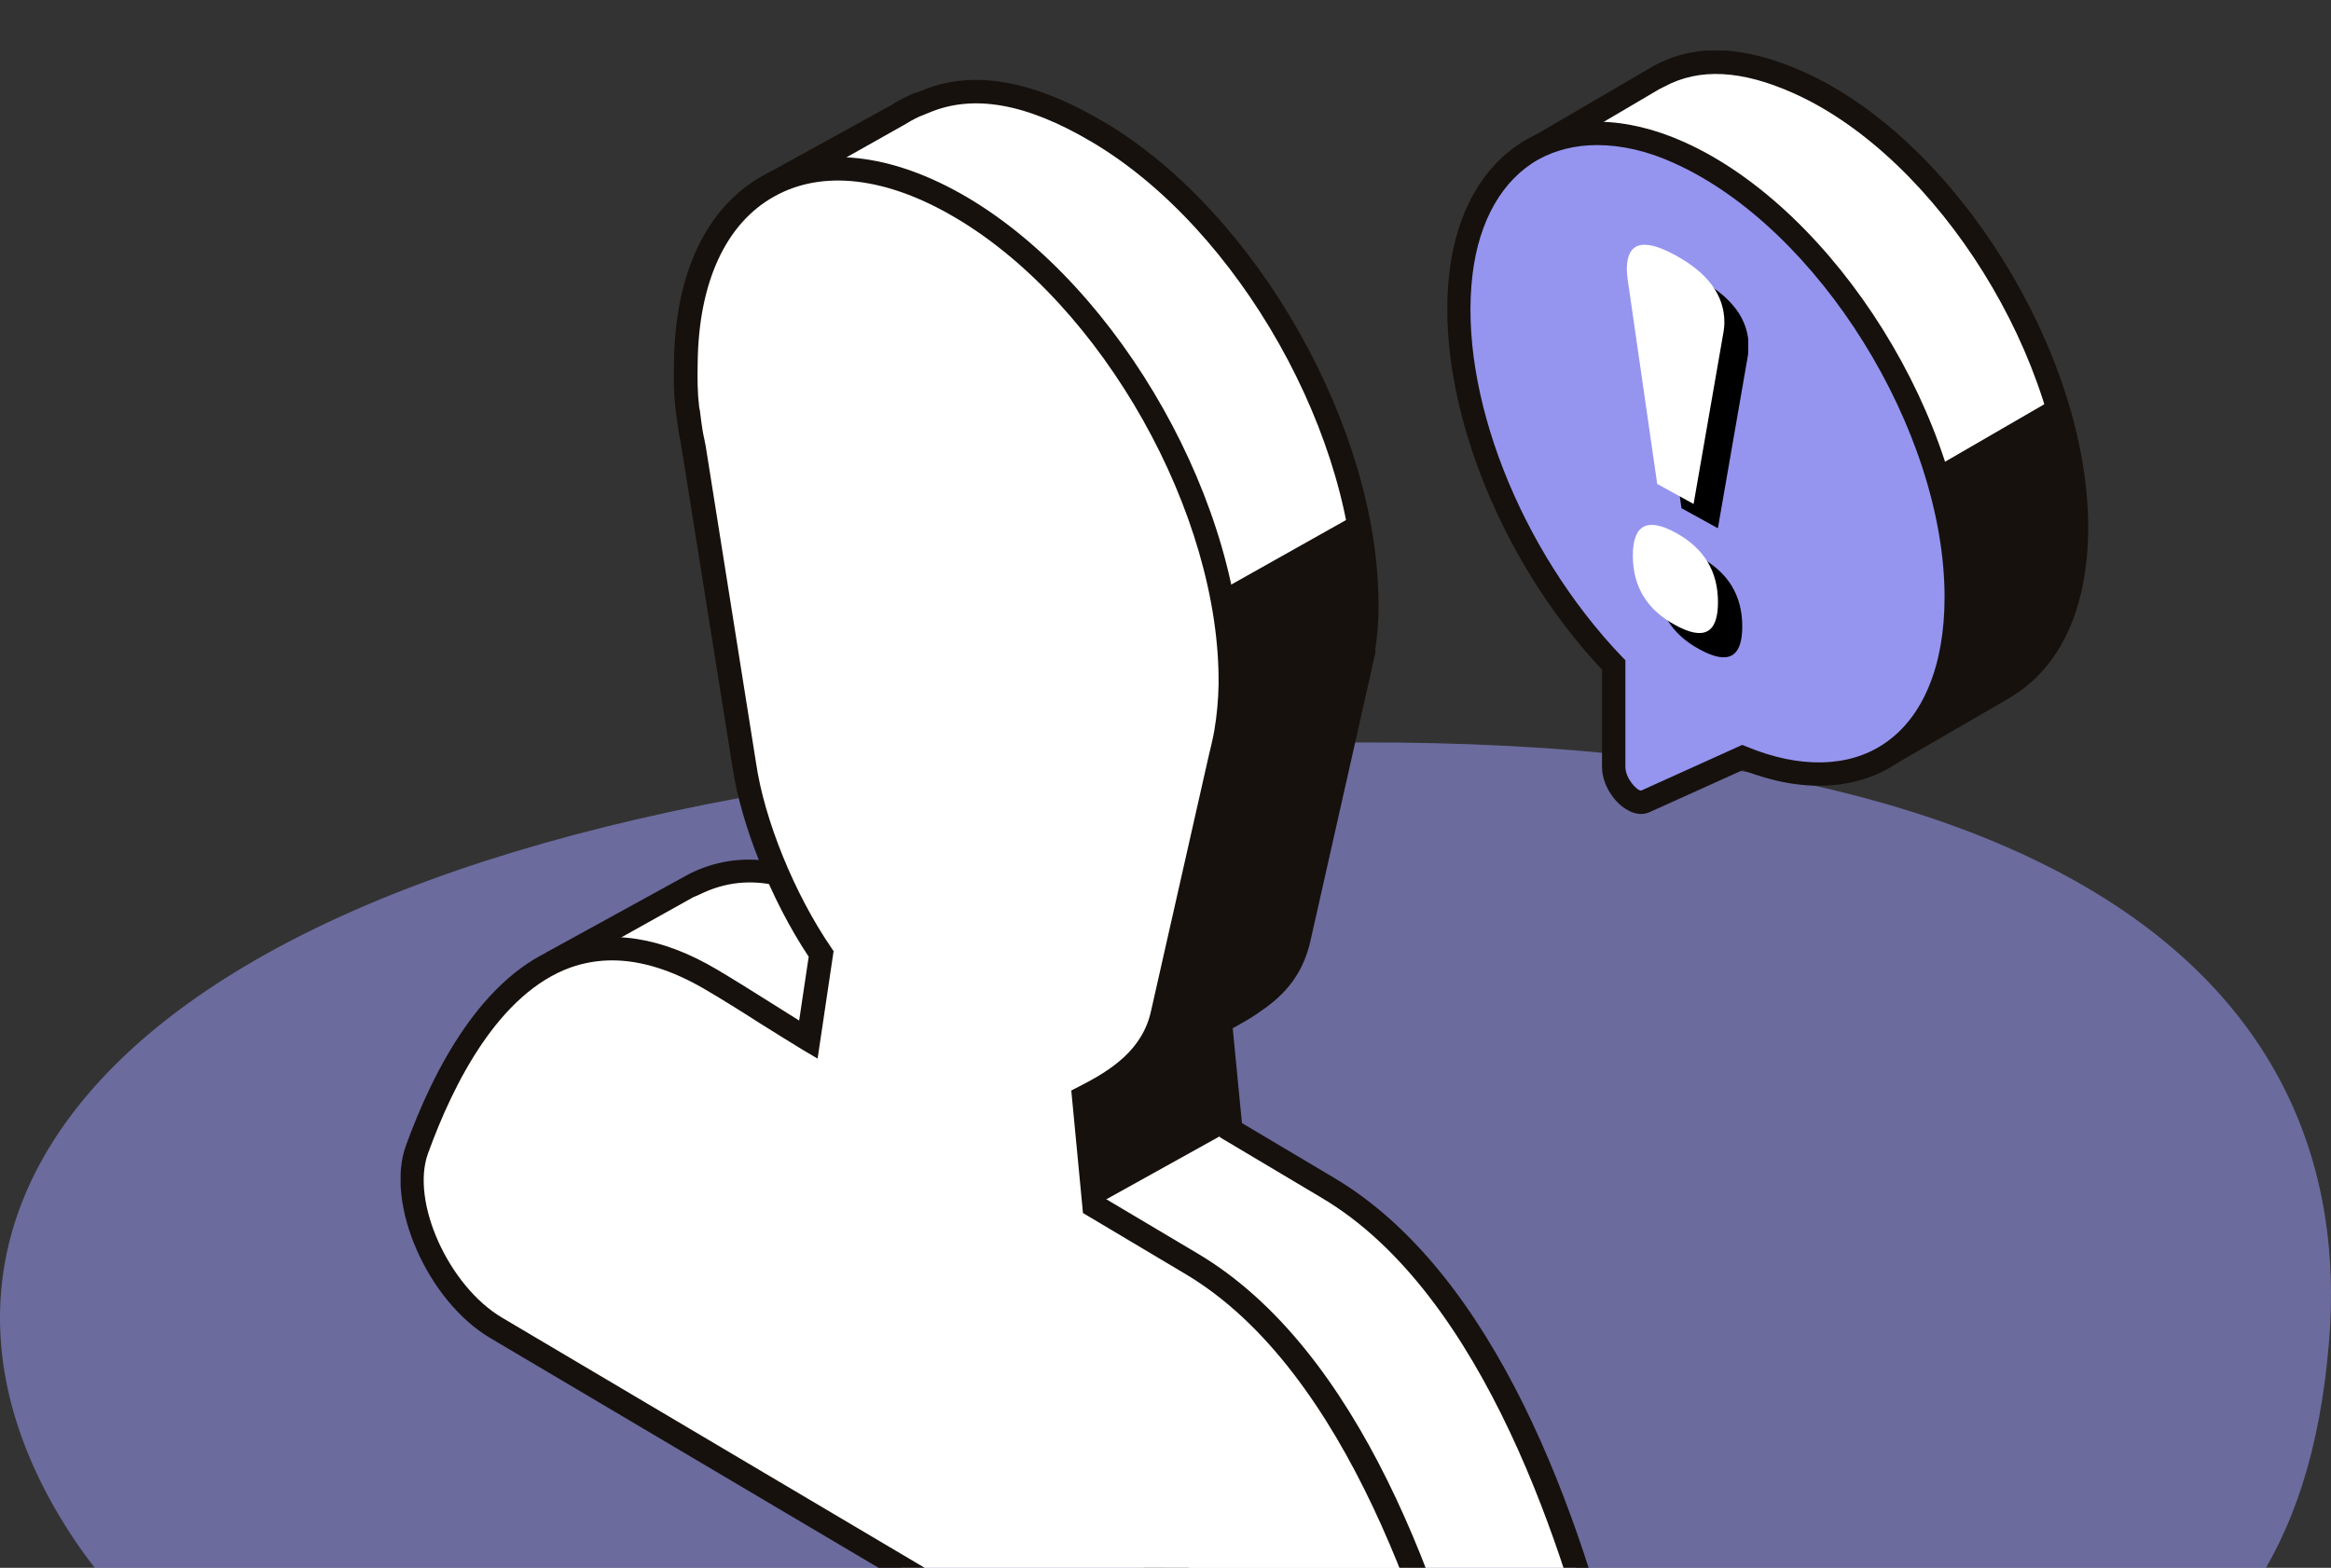 <svg width="165" height="111" viewBox="0 0 165 111" fill="none" xmlns="http://www.w3.org/2000/svg">
<rect x="0" y="0" width="165" height="111" fill="#333333" stroke="none"/>
<path opacity="0.57" fill-rule="evenodd" clip-rule="evenodd" d="M111.388 133.543C138.785 124.221 162.379 125.879 164.867 94.922C167.177 66.178 139.548 46.744 68.833 54.143C6.441 60.672 -9.825 86.417 5.246 108.982C12.781 120.265 36.166 137.713 57.168 142.349C78.17 146.985 97.806 138.163 111.388 133.543Z" fill="#9595EF"/>
<g clip-path="url(#clip0)">
<path d="M114.182 120.434C111.462 108.851 105.52 90.921 93.983 84.097C91.763 82.793 88.803 81.011 87.127 80.011L86.387 72.318C87.018 71.992 87.693 71.623 88.346 71.21L88.433 71.166L88.672 70.992C90.283 69.927 91.502 68.602 91.981 66.32L92.895 62.299L96.051 48.217C96.16 47.782 96.269 47.326 96.356 46.869L96.443 46.522L96.421 46.5C96.595 45.435 96.704 44.327 96.726 43.109C96.878 30.765 88.368 15.639 77.724 9.337C72.848 6.446 68.843 5.751 65.404 7.207L64.925 7.381L64.664 7.533C64.272 7.707 63.881 7.903 63.511 8.142L54.521 13.097L54.042 14.096L58.417 17.4C58.287 18.312 58.2 19.269 58.2 20.29C58.178 21.464 58.178 22.355 58.309 23.572L58.374 23.854L58.461 24.615C58.548 25.289 58.635 25.658 58.766 26.332L62.335 48.76C62.923 52.759 65.056 58.148 67.777 62.126L66.863 68.211C65.187 67.211 62.183 65.255 59.984 63.951C55.479 61.278 52.17 61.126 49.145 62.582L48.731 62.756L47.708 63.343C47.708 63.343 47.687 63.343 47.687 63.364L39.807 67.733L41.57 70.579C40.613 72.383 39.807 74.252 39.176 76.013C37.805 79.794 40.656 86.183 44.77 88.639L75.939 107.09L77.289 107.894L101.384 122.151C101.71 125.042 102.211 128.91 102.472 130.953C102.559 131.605 103.278 131.974 103.865 131.648L112.637 126.78C114.204 125.867 114.923 123.564 114.182 120.434Z" fill="white"/>
<path d="M103.409 132.561C103.148 132.561 102.865 132.496 102.625 132.365C102.103 132.105 101.755 131.605 101.668 131.018C101.406 129.084 100.949 125.455 100.623 122.608L44.357 89.335C39.917 86.705 36.913 79.838 38.393 75.73C39.046 73.926 39.786 72.21 40.613 70.623L38.633 67.45L48.841 61.843C52.258 60.17 55.959 60.626 60.421 63.256C61.596 63.951 63.011 64.842 64.317 65.668C64.992 66.103 65.644 66.516 66.232 66.863L66.907 62.343C64.273 58.388 62.118 53.02 61.509 48.89L57.852 25.962C57.765 25.549 57.7 25.202 57.635 24.702L57.504 23.746C57.33 22.333 57.352 21.333 57.373 20.268C57.395 19.464 57.439 18.66 57.547 17.769L52.998 14.357L53.891 12.51L63.12 7.425C63.468 7.185 63.881 6.968 64.338 6.773L64.534 6.664L65.166 6.447C68.779 4.904 73.045 5.621 78.16 8.642C89.021 15.074 97.728 30.548 97.576 43.131C97.576 44.087 97.489 45.044 97.336 46.087L97.38 46.109L97.162 47.043C97.075 47.499 96.966 47.978 96.857 48.434L92.787 66.494C92.199 69.319 90.523 70.732 89.13 71.666L88.913 71.818C88.325 72.21 87.781 72.514 87.258 72.796L87.911 79.512L94.419 83.38C105.868 90.161 111.92 107.177 115.01 120.239C115.794 123.585 115.054 126.346 113.051 127.476L104.28 132.344C103.997 132.496 103.692 132.561 103.409 132.561ZM40.983 68.037L42.55 70.558L42.333 70.971C41.462 72.601 40.679 74.383 39.982 76.295C38.72 79.707 41.419 85.684 45.206 87.922L102.168 121.651L102.212 122.064C102.517 124.933 103.017 128.823 103.3 130.844L112.224 126.041C113.53 125.302 113.987 123.194 113.378 120.63C110.918 110.176 105.085 91.638 93.571 84.814L86.344 80.511L85.517 71.84L86.018 71.579C86.627 71.275 87.28 70.927 87.89 70.514L88.172 70.319C89.936 69.145 90.784 67.95 91.154 66.146L95.247 48.043C95.355 47.586 95.464 47.173 95.551 46.717L95.595 46.369C95.791 45.218 95.878 44.153 95.9 43.109C96.052 31.048 87.694 16.204 77.289 10.054C72.675 7.316 68.888 6.642 65.732 7.99L65.079 8.25C64.665 8.446 64.317 8.642 63.968 8.859L55.088 13.857L59.31 17.03L59.245 17.509C59.115 18.53 59.028 19.421 59.028 20.29C59.006 21.507 59.006 22.333 59.136 23.463L59.18 23.659L59.289 24.506C59.354 24.963 59.419 25.267 59.485 25.637L59.593 26.158L63.163 48.63C63.751 52.65 65.884 57.888 68.474 61.669L68.648 61.93L67.516 69.536L66.45 68.906C65.666 68.45 64.578 67.754 63.446 67.037C62.14 66.211 60.747 65.342 59.593 64.647C55.61 62.278 52.498 61.865 49.538 63.321L49.08 63.517L40.983 68.037Z" fill="#16110D"/>
<path d="M104.521 125.802C101.8 114.219 95.858 96.289 84.322 89.465C82.101 88.161 79.141 86.379 77.465 85.38L76.725 77.686C78.989 76.556 81.644 74.926 82.319 71.688L83.233 67.668L86.389 53.585C86.498 53.15 86.607 52.694 86.694 52.237L86.781 51.89L86.759 51.868C86.933 50.803 87.042 49.695 87.064 48.478C87.216 36.133 78.706 21.008 68.062 14.705C57.419 8.403 48.669 13.314 48.538 25.658C48.516 26.832 48.516 27.723 48.647 28.94L48.712 29.223L48.799 29.983C48.886 30.657 48.973 31.026 49.104 31.7L52.673 54.128C53.261 58.127 55.394 63.517 58.115 67.494L57.201 73.579C55.525 72.579 52.521 70.623 50.323 69.319C38.743 62.473 32.474 73.144 29.492 81.359C28.121 85.119 30.973 91.53 35.086 93.986L66.256 112.437L67.605 113.241L98.665 131.627C102.845 134.104 105.783 131.127 104.521 125.802Z" fill="white"/>
<path d="M101.472 133.343C100.471 133.343 99.404 133.017 98.294 132.365L34.693 94.725C30.253 92.095 27.249 85.227 28.729 81.12C30.666 75.774 34.149 68.971 39.83 66.95C43.16 65.755 46.839 66.32 50.757 68.645C51.932 69.341 53.325 70.21 54.631 71.036C55.327 71.471 55.98 71.883 56.568 72.253L57.243 67.733C54.609 63.777 52.454 58.409 51.845 54.28L48.188 31.352C48.101 30.939 48.036 30.591 47.97 30.092L47.84 29.135C47.666 27.723 47.688 26.723 47.709 25.658C47.775 19.377 49.995 14.683 53.956 12.466C57.918 10.25 63.076 10.793 68.496 13.988C79.357 20.421 88.064 35.894 87.912 48.477C87.912 49.412 87.824 50.39 87.672 51.411L87.716 51.433L87.52 52.411C87.433 52.867 87.324 53.324 87.215 53.802L83.145 71.862C82.47 75.122 80.054 76.904 77.616 78.164L78.269 84.88L84.777 88.748C96.226 95.529 102.277 112.524 105.368 125.607C106.108 128.736 105.52 131.344 103.801 132.604C103.104 133.104 102.321 133.343 101.472 133.343ZM43.334 67.993C42.311 67.993 41.332 68.167 40.396 68.493C35.324 70.319 32.103 76.665 30.296 81.663C29.056 85.075 31.755 91.052 35.542 93.29L99.121 130.931C100.601 131.8 101.885 131.931 102.778 131.279C103.931 130.431 104.28 128.41 103.714 125.998C101.254 115.544 95.421 97.006 83.885 90.182L76.658 85.879L75.831 77.208L76.332 76.947C78.661 75.774 80.903 74.317 81.49 71.514L85.582 53.411C85.691 52.954 85.8 52.541 85.887 52.085L85.953 51.737C86.148 50.586 86.236 49.521 86.257 48.477C86.388 36.416 78.051 21.572 67.647 15.422C62.772 12.532 58.201 11.988 54.783 13.922C51.366 15.835 49.451 20.008 49.385 25.68C49.364 26.897 49.364 27.744 49.494 28.853L49.538 29.048L49.647 29.896C49.712 30.331 49.755 30.657 49.842 31.026L49.951 31.569L53.521 54.041C54.108 58.062 56.242 63.299 58.832 67.081L59.006 67.341L57.874 74.948L56.807 74.317C56.024 73.839 54.936 73.166 53.76 72.427C52.476 71.601 51.083 70.732 49.929 70.058C47.6 68.689 45.38 67.993 43.334 67.993Z" fill="#16110D"/>
<path d="M96.813 44.739L96.073 36.372L86.409 41.805L87.519 47.586L83.187 68.493L82.904 68.645L81.816 73.144L78.225 77.099L76.723 77.708L77.463 85.379L87.127 80.011L86.387 72.318L90.74 69.84L92.22 64.777L92.721 63.016L96.813 44.739Z" fill="#16110D"/>
<path d="M146.983 37.351C146.983 25.376 137.993 10.641 127.371 5.86C123.432 4.1 120.167 3.926 117.446 5.404L117.12 5.578H117.098C117.076 5.599 117.054 5.599 117.032 5.621L108.413 10.685C108.021 10.924 107.912 11.445 108.174 11.815L111.787 16.705C111.656 25.267 116.205 35.308 122.713 42.132V49.325C122.713 50.673 124.085 52.172 124.955 51.781L130.767 49.152L132.857 52.89C133.096 53.303 133.618 53.433 134.01 53.216L141.737 48.739V48.717C144.98 46.913 146.983 42.98 146.983 37.351Z" fill="white"/>
<path d="M133.598 54.172C133.445 54.172 133.293 54.15 133.162 54.106C132.727 53.976 132.357 53.715 132.139 53.302L130.42 50.216L125.305 52.52C124.761 52.759 124.151 52.672 123.542 52.303C122.715 51.781 121.887 50.586 121.887 49.325V42.479C115.183 35.351 110.939 25.398 110.961 16.987L107.5 12.314C107.239 11.945 107.13 11.489 107.217 11.032C107.304 10.598 107.587 10.206 107.979 9.967L117.055 4.665C119.994 3.056 123.476 3.208 127.699 5.099C138.408 9.902 147.811 24.963 147.811 37.329C147.811 42.87 145.961 47.043 142.587 49.195L142.174 49.456L134.447 53.932C134.185 54.106 133.881 54.172 133.598 54.172ZM131.116 48.108L133.576 52.52L141.325 48.021C144.416 46.283 146.135 42.479 146.135 37.35C146.135 25.55 137.189 11.206 127.003 6.62C123.281 4.947 120.277 4.795 117.795 6.142L117.447 6.316L108.806 11.402L112.615 16.444V16.726C112.506 24.767 116.794 34.742 123.324 41.567L123.563 41.806V49.347C123.563 50.194 124.391 51.042 124.674 51.042L131.116 48.108Z" fill="#16110D"/>
<path d="M138.495 42.284C138.495 30.31 129.506 15.575 118.884 10.794C110.961 7.251 104.475 10.815 103.452 19.313C102.363 28.332 107.13 39.633 114.248 47.066V54.259C114.248 55.606 115.619 57.106 116.49 56.715L123.368 53.607C131.9 57.171 138.495 52.52 138.495 42.284Z" fill="#9595EF"/>
<g clip-path="url(#clip1)">
<path d="M119.025 35.981L116.932 21.482C116.903 21.241 116.875 21 116.875 20.786C116.875 18.86 118.035 18.539 120.327 19.796C122.618 21.054 123.778 22.632 123.778 24.531C123.778 24.799 123.75 25.013 123.722 25.2L121.6 37.398L119.025 35.981ZM120.327 39.432C122.335 40.528 123.326 42.16 123.326 44.354C123.326 46.547 122.335 47.082 120.327 45.986C118.318 44.916 117.299 43.257 117.299 41.063C117.299 38.87 118.318 38.335 120.327 39.432Z" fill="black"/>
<path d="M117.306 34.262L115.213 19.763C115.185 19.522 115.156 19.281 115.156 19.067C115.156 17.141 116.316 16.82 118.608 18.078C120.9 19.335 122.06 20.913 122.06 22.812C122.06 23.08 122.031 23.294 122.003 23.481L119.881 35.68L117.306 34.262ZM118.608 37.713C120.617 38.81 121.607 40.441 121.607 42.635C121.607 44.829 120.617 45.364 118.608 44.267C116.599 43.197 115.581 41.538 115.581 39.345C115.581 37.151 116.599 36.616 118.608 37.713Z" fill="white"/>
</g>
<path d="M116.163 57.627C115.793 57.627 115.423 57.497 115.053 57.258C114.226 56.736 113.399 55.541 113.399 54.28V47.413C105.976 39.502 101.536 27.962 102.603 19.226C103.125 14.879 105.084 11.554 108.088 9.859C111.135 8.142 115.096 8.207 119.21 10.054C129.919 14.857 139.322 29.918 139.322 42.284C139.322 47.695 137.516 51.868 134.272 54.041C131.356 55.975 127.503 56.149 123.368 54.519L116.816 57.475C116.598 57.584 116.381 57.627 116.163 57.627ZM113.05 10.272C111.527 10.272 110.112 10.619 108.893 11.293C106.346 12.727 104.692 15.618 104.235 19.421C103.212 27.788 107.565 38.915 114.813 46.5L115.053 46.739V54.28C115.053 55.128 115.88 55.975 116.163 55.975L123.324 52.737L123.651 52.868C127.373 54.411 130.833 54.345 133.337 52.672C136.123 50.825 137.646 47.13 137.646 42.284C137.646 30.483 128.7 16.139 118.514 11.554C116.62 10.685 114.77 10.272 113.05 10.272Z" fill="#16110D"/>
<path d="M136.951 33.112L145.505 28.157L146.985 32.569V40.002L146.158 43.957L139.89 50.129L134.84 52.52L138.497 45.152V37.35L136.951 33.112Z" fill="#16110D"/>
</g>
<defs>
<clipPath id="clip0">
<rect width="119.453" height="129.766" fill="white" transform="translate(28.359 3.578)"/>
</clipPath>
<clipPath id="clip1">
<rect width="9.453" height="30.938" fill="white" transform="translate(114.297 15.609)"/>
</clipPath>
</defs>
</svg>
